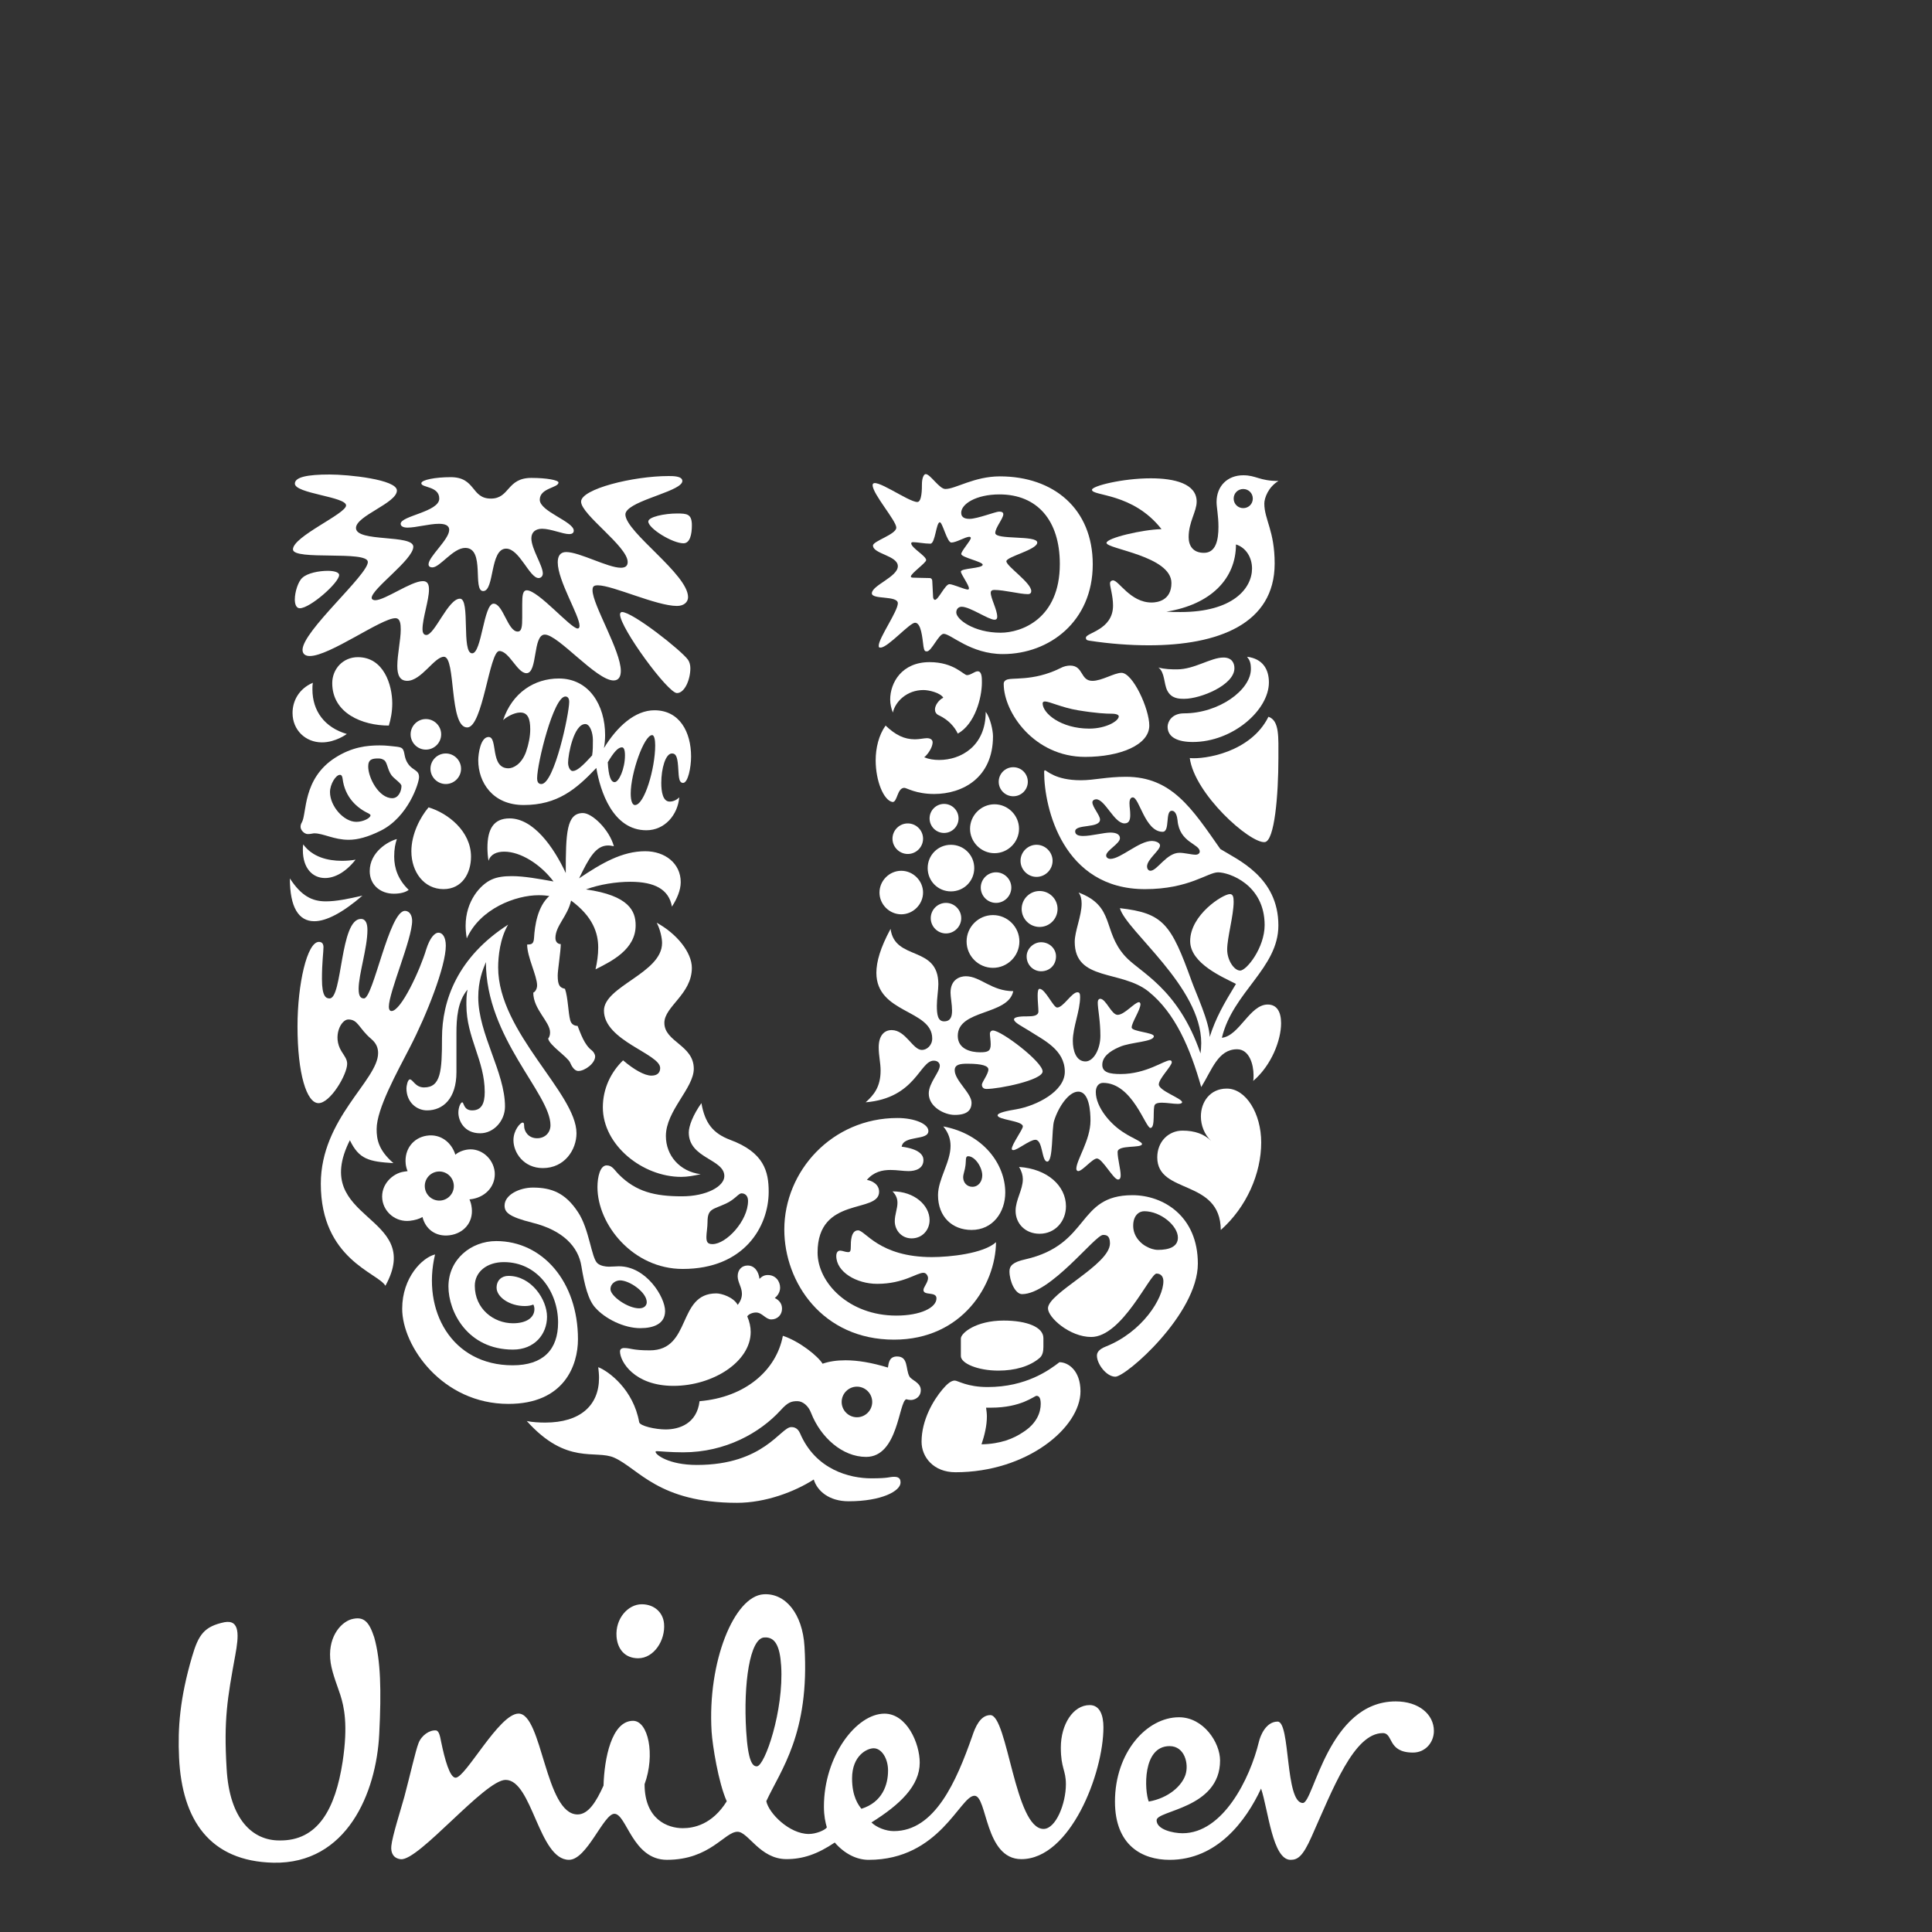<?xml version="1.0" encoding="utf-8"?>
<!-- Generator: Adobe Illustrator 15.0.0, SVG Export Plug-In . SVG Version: 6.00 Build 0)  -->
<!DOCTYPE svg PUBLIC "-//W3C//DTD SVG 1.1//EN" "http://www.w3.org/Graphics/SVG/1.1/DTD/svg11.dtd">
<svg version="1.1" id="Layer_1" xmlns="http://www.w3.org/2000/svg" xmlns:xlink="http://www.w3.org/1999/xlink" x="0px" y="0px"
	 width="85.04px" height="85.04px" viewBox="0 0 85.04 85.04" enable-background="new 0 0 85.04 85.04" xml:space="preserve">
<rect x="0" y="0" width="85.04" height="85.04" fill="#333333" stroke="none"/>
<g>
	<g>
		<path fill="#FFFFFF" d="M14.981,74.607c-0.09-0.288-0.355-0.937-0.426-1.414c-0.159-1.059,0.395-1.757,0.903-1.916
			c0.571-0.159,0.793,0.127,1.014,0.794c0.286,1.013,0.317,2.343,0.221,4.245c-0.125,2.6-1.425,5.738-4.658,5.674
			c-2.791-0.062-4.025-1.868-4.153-4.626c-0.061-1.3,0.032-2.6,0.57-4.437c0.286-0.985,0.541-1.335,1.427-1.523
			c0.697-0.127,0.634,0.602,0.476,1.459c-0.347,1.901-0.509,2.82-0.38,4.977c0.125,2.282,1.173,3.17,2.314,3.17
			c1.712,0.033,2.472-1.395,2.791-3.456C15.331,75.906,15.141,75.114,14.981,74.607z M51.482,76.858
			c0.666,0,0.857,0.789,0.697,1.267c-0.158,0.474-0.729,1.016-1.615,1.174C50.373,78.822,50.277,76.858,51.482,76.858z
			 M39.089,77.933c0-0.536-0.286-0.98-0.632-0.98c-0.289,0-0.952,0.315-0.952,1.33c0,0.796,0.281,1.173,0.412,1.333
			C38.834,79.33,39.089,78.567,39.089,77.933z M29.229,71.468c-0.045-0.509-0.444-0.854-0.983-0.854
			c-0.602,0-1.168,0.631-1.108,1.424c0.039,0.522,0.346,0.953,0.953,0.953C28.786,72.99,29.293,72.198,29.229,71.468z
			 M34.384,73.329c-0.055-0.886-0.27-1.286-0.746-1.254c-0.631,0.038-0.922,2.024-0.794,4.112c0.082,1.363,0.285,1.572,0.474,1.56
			C33.667,77.726,34.505,75.292,34.384,73.329z M55.413,76.666c-0.393,1.63-1.584,4.027-3.36,4.027
			c-0.412,0-1.143-0.159-1.143-0.571c0-0.445,2.793-0.507,2.793-2.631c0-0.791-0.729-1.903-1.808-1.903
			c-1.427,0-2.818,1.555-2.818,3.711c0,1.932,1.2,2.565,2.405,2.565c2.092,0,3.36-1.712,4.026-3.138
			c0.318,0.95,0.504,3.138,1.3,3.138c0.316,0,0.539-0.158,0.92-1.013c0.948-2.125,1.869-4.566,3.139-4.566
			c0.474,0,0.19,0.857,1.33,0.857c0.538,0,0.918-0.442,0.918-0.952c0-0.73-0.665-1.3-1.679-1.3c-2.98,0-3.611,4.471-4.089,4.471
			c-0.792,0-0.539-3.582-1.11-3.582C55.729,75.779,55.48,76.384,55.413,76.666z M30.054,80.47c0.476,0,1.292-0.153,1.935-1.184
			c-0.368-0.816-0.629-2.467-0.667-3.067c-0.189-3.073,0.995-5.964,2.291-6.044c0.95-0.058,1.711,0.842,1.798,2.3
			c0.234,3.828-1.042,5.427-1.681,6.806c0.108,0.534,1.016,1.444,1.871,1.444c0.315,0,0.698-0.158,0.794-0.287
			c-0.064-0.22-0.129-0.506-0.129-0.919c0-2.219,1.427-4.09,2.665-4.09c0.981,0,1.552,1.3,1.552,2.157
			c0,1.013-0.856,1.839-2.125,2.632c0.224,0.22,0.634,0.381,0.984,0.381c1.808,0,2.755-2.188,3.456-4.187
			c0.126-0.381,0.349-0.919,0.793-0.919c0.76,0,1.078,5.01,2.342,5.01c0.541,0,0.984-1.112,0.984-1.966
			c0-0.634-0.223-0.697-0.223-1.618c0-1.013,0.539-1.867,1.271-1.867c0.444,0,0.604,0.441,0.604,0.979
			c0,2.029-1.461,5.802-3.613,5.802c-1.62,0-1.493-2.79-2.063-2.79c-0.637,0-1.524,2.821-4.659,2.821
			c-0.51,0-1.048-0.252-1.491-0.762c-0.76,0.51-1.396,0.73-2.126,0.73c-1.171,0-1.679-1.204-2.154-1.204
			c-0.572,0-1.203,1.235-3.107,1.235c-1.521,0-1.775-2.026-2.313-2.026c-0.477,0-1.205,2.026-1.998,2.026
			c-1.333,0-1.616-3.518-2.791-3.518c-0.918,0-3.823,3.574-4.612,3.491c-0.317-0.033-0.451-0.27-0.417-0.586
			c0.044-0.439,0.422-1.613,0.575-2.169c0.256-0.964,0.491-2.02,0.623-2.356c0.13-0.34,0.483-0.583,0.765-0.557
			c0.143,0.013,0.185,0.279,0.229,0.498c0.16,0.783,0.384,1.583,0.636,1.583c0.445,0,1.916-2.822,2.771-2.822
			c1.048,0,1.173,4.439,2.599,4.439c0.477,0,0.826-0.569,1.142-1.27c0.033-1.174,0.349-2.851,1.3-2.851
			c0.667,0,0.984,1.488,0.507,2.789C28.374,80.089,29.387,80.47,30.054,80.47"/>
	</g>
	<path fill="#FFFFFF" d="M52.134,30.759c-0.236,0-0.572,0-0.758-0.369c-0.151-0.303-0.101-0.791-0.386-1.01
		c0.285,0.083,0.588,0.083,0.824,0.083c0.758,0,1.481-0.521,2.037-0.521c0.366,0,0.484,0.236,0.484,0.47
		C54.336,30.154,52.843,30.759,52.134,30.759z M52.504,32.66c1.748,0,3.349-1.396,3.349-2.624c0-0.573-0.271-1.043-0.961-1.127
		c0.118,0.151,0.168,0.269,0.168,0.538c0,0.925-1.409,1.952-2.941,1.952c-0.557,0-0.725,0.387-0.725,0.588
		C51.394,32.458,51.848,32.66,52.504,32.66z M52.369,33.367c0.22,1.597,2.641,3.75,3.297,3.7c0.438-0.037,0.605-2.086,0.605-3.7
		c0-0.925,0.052-1.649-0.438-1.818C55.06,33.114,53.026,33.434,52.369,33.367"/>
	<path fill="#FFFFFF" d="M14.508,43.947c0.571,0,0.453-3.499,1.378-3.499c0.219,0,0.287,0.218,0.287,0.487
		c0,0.791-0.387,1.953-0.387,2.591c0,0.32,0.084,0.421,0.236,0.421c0.404,0,1.11-3.853,1.8-3.853c0.219,0,0.319,0.219,0.319,0.438
		c0,0.808-1.025,3.129-1.025,3.784c0,0.102,0.033,0.186,0.118,0.186c0.421,0,1.261-1.816,1.53-2.724
		c0.151-0.472,0.353-0.724,0.539-0.724c0.168,0,0.32,0.186,0.32,0.573c0,0.908-0.841,3.044-1.582,4.475
		c-0.571,1.109-1.463,2.706-1.463,3.598c0,0.455,0.083,0.926,0.739,1.497c-1.076-0.066-1.514-0.168-1.917-1.008
		c-1.8,3.582,3.313,3.229,1.564,6.407c-0.32-0.571-2.843-1.16-2.843-4.49c0-2.877,2.522-4.559,2.522-5.752
		c0-0.236-0.083-0.438-0.302-0.623c-0.556-0.472-0.573-0.857-1.01-0.857c-0.318,0-0.707,0.739-0.303,1.396
		c0.135,0.219,0.253,0.354,0.253,0.555c0,0.471-0.741,1.732-1.261,1.732c-0.522,0-0.925-1.294-0.925-3.38
		c0-1.852,0.42-3.718,0.942-3.718c0.15,0,0.201,0.101,0.201,0.236c0,0.219-0.067,0.656-0.067,1.396
		C14.171,43.879,14.356,43.947,14.508,43.947"/>
	<path fill="#FFFFFF" d="M18.796,48.875c0.707,0,1.295-0.523,1.295-1.681v-1.718c0-0.655,0.051-1.396,0.488-1.918
		c-0.05,0.22-0.05,0.455-0.05,0.674c0,1.446,0.807,2.439,0.807,3.835c0,0.521-0.151,0.808-0.554,0.808
		c-0.387,0-0.354-0.354-0.438-0.354c-0.067,0-0.168,0.218-0.168,0.454c0,0.353,0.252,0.908,0.959,0.908
		c0.605,0,1.093-0.556,1.093-1.177c0-1.513-1.177-3.197-1.177-4.811c0-0.707,0.185-1.177,0.337-1.548
		c0,3.347,2.842,5.787,2.842,7.182c0,0.32-0.235,0.573-0.588,0.573c-0.387,0-0.572-0.305-0.572-0.54c0-0.117-0.017-0.15-0.067-0.15
		c-0.1,0-0.403,0.336-0.403,0.774c0,0.554,0.454,1.229,1.295,1.229c0.958,0,1.48-0.81,1.48-1.532c0-1.766-3.448-4.44-3.448-7.299
		c0-0.488,0.083-1.279,0.438-1.884c-2.221,1.429-2.91,3.331-2.91,4.995c0,1.447-0.05,2.17-0.79,2.17
		c-0.388,0-0.488-0.353-0.623-0.353c-0.101,0-0.152,0.303-0.152,0.386C17.888,48.521,18.343,48.875,18.796,48.875"/>
	<path fill="#FFFFFF" d="M44.28,29.935c0.213-0.143,1.161,0.084,2.388-0.522c0.151-0.083,0.303-0.116,0.438-0.116
		c0.589,0,0.438,0.672,0.977,0.672c0.42,0,0.96-0.353,1.28-0.353c0.5,0,1.225,1.581,1.225,2.321c0,0.857-1.293,1.379-2.825,1.379
		c-2.235,0-3.583-1.952-3.583-3.213C44.179,30.002,44.23,29.968,44.28,29.935z M47.946,32.071c0.741,0,1.298-0.336,1.298-0.539
		c0-0.066-0.102-0.117-0.321-0.117c-0.219,0-0.657-0.017-1.48-0.152c-0.708-0.118-1.246-0.387-1.449-0.387
		c-0.066,0-0.101,0.034-0.101,0.084C45.893,31.399,46.701,32.071,47.946,32.071"/>
	<path fill="#FFFFFF" d="M19.15,55.216c-0.555,0.135-1.447,1.008-1.447,2.391c0,1.646,1.767,4.188,4.676,4.188
		c2.455,0,3.061-1.699,3.061-2.845c0-2.539-1.563-4.322-3.598-4.322c-1.11,0-2.103,0.808-2.103,2.001
		c0,1.111,0.841,2.776,2.843,2.776c0.941,0,1.496-0.674,1.496-1.446c0-0.757-0.689-1.799-1.699-1.799
		c-0.302,0-0.521,0.199-0.521,0.521c0,0.401,0.555,0.807,1.245,0.807c0.167,0,0.302-0.034,0.37-0.067
		c0.033,0.051,0.05,0.135,0.05,0.202c0,0.387-0.37,0.623-0.941,0.623c-0.858,0-1.683-0.639-1.683-1.65
		c0-0.604,0.522-1.042,1.278-1.042c1.497,0,2.388,1.329,2.388,2.658c0,1.193-0.655,1.884-2,1.884
		C19.873,60.095,18.562,57.672,19.15,55.216"/>
	<path fill="#FFFFFF" d="M38.351,65.071c0.806,0,0.764-0.067,1.017-0.067c0.252,0,0.271,0.151,0.271,0.253
		c0,0.37-0.825,0.824-2.288,0.824c-0.858,0-1.38-0.454-1.532-0.958c-0.84,0.538-2.119,1.026-3.38,1.026
		c-3.447,0-4.323-1.499-5.399-1.985c-0.825-0.37-2.086,0.354-3.853-1.615c0.236,0.051,0.556,0.068,0.808,0.068
		c1.547,0,2.372-0.756,2.372-1.969c0-0.152-0.018-0.318-0.034-0.47c0.471,0.186,1.548,0.992,1.801,2.421
		c0.033,0.169,0.722,0.32,1.16,0.32c0.606,0,1.379-0.253,1.498-1.244c2.018-0.169,3.382-1.362,3.667-2.878
		c0.722,0.236,1.546,0.893,1.748,1.229c0.286-0.101,0.622-0.151,1.009-0.151c0.538,0,1.144,0.101,1.867,0.32
		c0.033-0.22,0.066-0.488,0.403-0.488c0.504,0,0.369,0.555,0.54,0.873c0.083,0.169,0.504,0.269,0.504,0.605
		c0,0.32-0.271,0.438-0.438,0.438c-0.067,0-0.152-0.018-0.203-0.033c-0.336,0.118-0.353,2.538-1.766,2.538
		c-1.042,0-2.001-0.857-2.421-1.933c-0.118-0.319-0.37-0.521-0.605-0.521c-0.269,0-0.421,0.05-0.74,0.404
		c-0.908,0.99-2.422,1.848-4.289,1.848c-0.572,0-1.026-0.05-1.144-0.05c-0.068,0-0.068,0.016-0.068,0.033
		c0,0.118,0.572,0.573,1.817,0.573c2.96,0,3.684-1.666,4.155-1.666c0.068,0,0.269,0,0.386,0.27
		C35.903,64.701,37.409,65.071,38.351,65.071z M37.047,61.71c0,0.37,0.303,0.673,0.673,0.673c0.37,0,0.672-0.303,0.672-0.673
		c0-0.371-0.302-0.674-0.672-0.674C37.35,61.036,37.047,61.339,37.047,61.71"/>
	<path fill="#FFFFFF" d="M50.367,53.314c-0.234,0-0.488,0.186-0.488,0.642c0,0.503,0.388,0.823,0.606,0.923
		c0.118,0.067,0.303,0.136,0.486,0.136c0.49,0,0.876-0.136,0.876-0.54C51.848,53.956,51.09,53.314,50.367,53.314z M48.553,54.357
		c-0.353,0-2.307,2.606-3.566,2.606c-0.302,0-0.554-0.571-0.554-1.007c0-0.236,0.151-0.404,0.69-0.522
		c2.892-0.655,2.252-2.826,4.723-2.826c1.362,0,2.879,0.926,2.879,3.012c0,2.22-3.161,4.978-3.632,4.978
		c-0.389,0-0.81-0.555-0.81-0.925c0-0.116,0.052-0.269,0.388-0.402c1.613-0.641,2.537-2.121,2.537-2.878
		c0-0.169-0.084-0.335-0.303-0.335c-0.285,0-1.51,2.791-2.874,2.791c-0.943,0-1.903-0.855-1.903-1.261
		c0-0.674,2.729-1.917,2.729-2.86C48.856,54.373,48.688,54.357,48.553,54.357"/>
	<path fill="#FFFFFF" d="M15.265,32.307c0,0-0.488,0.37-1.093,0.37c-0.723,0-1.295-0.539-1.295-1.295
		c0-0.521,0.27-1.059,0.892-1.329c-0.017,0.102-0.017,0.185-0.017,0.287C13.751,31.298,14.29,32.021,15.265,32.307z M18.864,35.537
		c-0.37,0.437-0.757,1.177-0.757,1.934c0,0.908,0.556,1.665,1.414,1.665c0.824,0,1.211-0.706,1.211-1.429
		C20.732,36.579,19.706,35.788,18.864,35.537z M13.281,36.209c-0.032,0.051-0.051,0.118-0.051,0.185
		c0,0.152,0.169,0.319,0.319,0.319c0.134,0,0.219-0.033,0.286-0.033c0.403,0,0.858,0.285,1.514,0.285
		c0.386,0,0.841-0.118,1.413-0.403c1.211-0.606,1.683-2.103,1.683-2.355c0-0.32-0.257-0.278-0.472-0.572
		c-0.214-0.293-0.132-0.553-0.27-0.69c-0.078-0.079-0.319-0.084-0.623-0.118c-0.101-0.011-0.235-0.017-0.37-0.017
		c-0.554,0-1.212,0.068-1.951,0.539C13.3,34.281,13.516,35.823,13.281,36.209z M17.233,34.124c0.116,0.158,0.438,0.354,0.438,0.471
		c0,0.235-0.135,0.539-0.404,0.539c-0.589,0-1.06-0.892-1.06-1.397c0-0.319,0.186-0.352,0.437-0.352
		c0.118,0,0.168,0.017,0.252,0.067C17.048,33.535,17.048,33.871,17.233,34.124z M15.685,36.175c-0.555,0-1.16-0.689-1.16-1.312
		c0-0.336,0.252-0.757,0.437-0.757c0.067,0,0.102,0.051,0.118,0.169c0.101,0.824,0.639,1.295,1.144,1.53
		c0.05,0.033,0.084,0.05,0.084,0.083C16.308,36.007,15.988,36.175,15.685,36.175z M17.115,31.937
		c0.084-0.27,0.151-0.605,0.151-0.976c0-0.807-0.371-2.035-1.514-2.035c-0.656,0-1.128,0.521-1.128,1.144
		C14.625,31.399,15.954,31.937,17.115,31.937z M12.759,38.665c0,1.277,0.387,1.884,1.076,1.884c0.538,0,1.262-0.387,2.119-1.127
		c-0.656,0.151-1.161,0.253-1.614,0.253C13.734,39.674,13.264,39.438,12.759,38.665z M13.348,37.168
		c-0.017,0.084-0.017,0.168-0.017,0.252c0,0.79,0.42,1.228,0.976,1.228c0.419,0,0.908-0.252,1.344-0.808
		c-0.184,0.033-0.403,0.05-0.605,0.05C14.424,37.89,13.751,37.723,13.348,37.168z M17.469,36.932
		c-0.388,0.101-1.195,0.572-1.195,1.413c0,0.605,0.471,0.993,1.06,0.993c0.303,0,0.521-0.067,0.656-0.168
		c-0.47-0.454-0.639-0.959-0.639-1.463C17.351,37.353,17.401,37.134,17.469,36.932z M18.074,32.323c0,0.37,0.302,0.673,0.671,0.673
		c0.371,0,0.674-0.303,0.674-0.673c0-0.37-0.303-0.673-0.674-0.673C18.376,31.65,18.074,31.954,18.074,32.323z M18.948,33.837
		c0,0.37,0.304,0.673,0.674,0.673c0.37,0,0.672-0.303,0.672-0.673c0-0.37-0.303-0.672-0.672-0.672
		C19.251,33.165,18.948,33.468,18.948,33.837"/>
	<path fill="#FFFFFF" d="M45.189,42.096c0-0.336,0.303-0.622,0.636-0.622c0.371,0,0.657,0.286,0.657,0.622
		c0,0.387-0.286,0.656-0.657,0.656C45.492,42.752,45.189,42.483,45.189,42.096z M39.284,36.916c0,0.37,0.305,0.673,0.673,0.673
		c0.371,0,0.673-0.303,0.673-0.673c0-0.369-0.303-0.672-0.673-0.672C39.589,36.243,39.284,36.546,39.284,36.916z M38.712,39.287
		c0,0.522,0.437,0.958,0.959,0.958c0.521,0,0.959-0.437,0.959-0.958c0-0.521-0.438-0.958-0.959-0.958
		C39.148,38.328,38.712,38.766,38.712,39.287z M40.833,38.21c0,0.573,0.455,1.026,1.023,1.026c0.572,0,1.027-0.454,1.027-1.026
		c0-0.571-0.456-1.025-1.027-1.025C41.287,37.185,40.833,37.639,40.833,38.21z M40.917,36.023c0,0.354,0.287,0.641,0.637,0.641
		c0.352,0,0.638-0.287,0.638-0.641c0-0.352-0.286-0.638-0.638-0.638C41.204,35.386,40.917,35.671,40.917,36.023z M43.96,34.41
		c0,0.353,0.287,0.639,0.64,0.639c0.354,0,0.641-0.286,0.641-0.639c0-0.354-0.286-0.64-0.641-0.64
		C44.247,33.77,43.96,34.056,43.96,34.41z M42.698,36.479c0,0.588,0.488,1.076,1.077,1.076c0.591,0,1.079-0.487,1.079-1.076
		c0-0.589-0.488-1.077-1.079-1.077C43.186,35.402,42.698,35.889,42.698,36.479z M40.968,40.415c0,0.37,0.303,0.672,0.67,0.672
		c0.369,0,0.672-0.303,0.672-0.672c0-0.371-0.303-0.673-0.672-0.673C41.271,39.742,40.968,40.044,40.968,40.415z M43.17,39.068
		c0,0.371,0.302,0.674,0.672,0.674c0.37,0,0.673-0.303,0.673-0.674c0-0.369-0.304-0.672-0.673-0.672
		C43.472,38.396,43.17,38.699,43.17,39.068z M42.546,41.44c0,0.639,0.521,1.161,1.161,1.161c0.64,0,1.163-0.522,1.163-1.161
		c0-0.639-0.522-1.161-1.163-1.161C43.068,40.279,42.546,40.801,42.546,41.44z M44.97,40.009c0,0.438,0.354,0.792,0.789,0.792
		c0.438,0,0.791-0.354,0.791-0.792c0-0.437-0.354-0.79-0.791-0.79C45.324,39.22,44.97,39.573,44.97,40.009z M44.92,37.89
		c0,0.388,0.321,0.708,0.703,0.708c0.388,0,0.708-0.319,0.708-0.708c0-0.386-0.32-0.706-0.708-0.706
		C45.241,37.185,44.92,37.504,44.92,37.89"/>
	<path fill="#FFFFFF" d="M46.633,59.96c-0.437,0.337-1.46,1.093-3.161,1.093c-0.908,0-1.313-0.286-1.448-0.286
		c-0.168,0-0.353,0.168-0.538,0.388c-0.4,0.471-0.922,1.345-0.922,2.305c0,0.671,0.522,1.343,1.494,1.343
		c3.148,0,5.501-1.967,5.501-3.564C47.559,60.33,47.021,59.96,46.633,59.96z M45.759,59.774c0.136-0.115,0.168-0.302,0.168-0.488
		v-0.387c0-0.489-0.737-0.772-1.748-0.772c-1.229,0-1.885,0.554-1.885,0.79v0.773c0,0.32,0.741,0.64,1.65,0.64
		C44.669,60.33,45.324,60.146,45.759,59.774z M45.623,61.44c0.085,0,0.186,0.049,0.186,0.354c0,0.369-0.168,0.857-0.771,1.242
		c-0.422,0.287-0.994,0.522-1.835,0.538c0.135-0.402,0.236-0.824,0.236-1.226c0-0.135-0.017-0.236-0.035-0.387h0.219
		C44.955,61.962,45.526,61.44,45.623,61.44"/>
	<path fill="#FFFFFF" d="M39.2,40.886c0.185,1.429,2.103,0.706,2.103,2.438c0,0.253-0.066,0.624-0.066,0.942
		c0,0.371,0.034,0.69,0.317,0.69c0.285,0,0.352-0.201,0.352-0.471c0-0.271-0.067-0.606-0.067-0.791c0-0.59,0.421-0.723,0.674-0.723
		c0.64,0,1.128,0.656,2.087,0.656c-0.219,1.077-2.442,0.79-2.442,1.968c0,0.59,0.59,0.723,0.978,0.723
		c0.353,0,0.471-0.05,0.471-0.352c0-0.169-0.035-0.354-0.035-0.472c0-0.068,0.052-0.135,0.135-0.135
		c0.371,0,2.185,1.379,2.185,1.801c0,0.386-1.915,0.772-2.47,0.772c-0.168,0-0.203-0.117-0.203-0.185
		c0-0.117,0.286-0.472,0.286-0.672c0-0.152-0.251-0.254-0.926-0.254c-0.32,0-0.556,0.034-0.556,0.287
		c0,0.453,0.741,1.009,0.741,1.428c0,0.338-0.201,0.539-0.741,0.539c-0.455,0-1.142-0.354-1.142-0.941
		c0-0.471,0.486-0.94,0.486-1.229c0-0.084-0.065-0.218-0.266-0.218c-0.623,0-0.791,1.647-2.997,1.833
		c0.354-0.319,0.657-0.673,0.657-1.396c0-0.353-0.083-0.64-0.083-1.025c0-0.506,0.235-0.758,0.57-0.758
		c0.622,0,0.925,0.874,1.331,0.874c0.218,0,0.454-0.201,0.454-0.504c0-1.279-2.458-1.093-2.458-2.893
		C38.577,42.332,38.746,41.726,39.2,40.886z M47.222,45.813c0,0.421,0.138,0.908,0.557,0.908c0.354,0,0.656-0.537,0.656-1.127
		c0-0.673-0.116-1.194-0.116-1.464c0-0.117,0.05-0.167,0.116-0.167c0.253,0.017,0.488,0.707,0.758,0.707
		c0.303,0,0.755-0.557,0.94-0.557c0.05,0,0.066,0.068,0.066,0.085c0,0.253-0.387,0.809-0.387,1.027c0,0.185,0.976,0.218,0.976,0.386
		c0,0.253-1.023,0.253-1.511,0.472c-0.472,0.201-0.758,0.454-0.758,0.79c0,0.337,0.337,0.403,0.808,0.403
		c1.125,0,1.915-0.604,2.167-0.604c0.051,0,0.084,0.033,0.084,0.083c0,0.169-0.571,0.724-0.571,0.977c0,0.285,1.043,0.62,1.026,0.79
		c-0.018,0.05-0.084,0.067-0.202,0.067c-0.186,0-0.471-0.052-0.691-0.052c-0.133,0-0.251,0.018-0.303,0.084
		c-0.117,0.136,0.035,1.027-0.2,1.027c-0.22,0-0.791-1.984-2.084-1.984c-0.185,0-0.32,0.151-0.32,0.403
		c0,0.672,0.658,1.445,1.281,1.816c0.28,0.186,0.753,0.37,0.753,0.472c0,0.201-1.074,0.017-1.074,0.353
		c0,0.303,0.135,0.758,0.135,1.026c0,0.084-0.017,0.185-0.118,0.185c-0.201,0-0.689-0.926-0.926-0.926
		c-0.201,0-0.64,0.555-0.825,0.555c-0.05,0-0.083-0.05-0.083-0.1c0-0.388,0.623-1.261,0.623-2.12c0-0.403-0.052-1.278-0.54-1.278
		c-0.403,0-0.858,0.64-1.06,1.278c-0.117,0.37-0.034,1.801-0.304,1.801c-0.253,0-0.185-0.959-0.522-0.959
		c-0.248,0-0.787,0.454-0.972,0.454c-0.034,0-0.067-0.018-0.067-0.051c0-0.201,0.488-0.857,0.488-0.992
		c0-0.253-1.111-0.285-1.111-0.487c0-0.118,0.437-0.202,0.841-0.27c0.854-0.151,2.117-0.774,2.117-1.648
		c0-0.976-0.942-1.396-1.562-1.8c-0.321-0.201-0.674-0.369-0.674-0.504s0.404-0.135,0.572-0.135c0.252,0,0.502-0.018,0.502-0.219
		c0-0.151-0.034-0.454-0.034-0.69c0-0.168,0.017-0.303,0.085-0.303c0.252,0,0.605,0.824,0.773,0.824
		c0.271,0,0.641-0.672,0.893-0.672c0.084,0,0.118,0.05,0.118,0.202C47.543,44.501,47.222,45.207,47.222,45.813"/>
	<path fill="#FFFFFF" d="M39.688,50.473c0.774,0.101,0.959,0.369,0.959,0.588c0,0.371-0.336,0.487-0.658,0.487
		c-0.235,0-0.504-0.05-0.79-0.05c-0.371,0-0.741,0.084-1.042,0.438c0.218,0.033,0.538,0.186,0.538,0.522
		c0,0.976-2.708,0.168-2.708,2.675c0,1.327,1.379,2.775,3.464,2.775c1.078,0,1.769-0.354,1.769-0.759
		c0-0.318-0.573-0.101-0.573-0.37c0-0.117,0.202-0.336,0.202-0.521c0-0.082-0.067-0.234-0.202-0.234
		c-0.303,0-0.875,0.486-2.037,0.486c-0.908,0-1.8-0.52-1.8-1.227c0-0.15,0.068-0.235,0.169-0.235c0.1,0,0.235,0.067,0.353,0.067
		c0.101,0,0.117-0.067,0.117-0.252c0-0.187,0-0.707,0.319-0.707c0.32,0,0.926,1.177,3.25,1.177c0.77,0,2.269-0.15,2.823-0.656
		c-0.017,1.852-1.464,4.29-4.49,4.29c-3.147,0-4.829-2.523-4.829-4.845c0-2.574,2.102-4.911,4.979-4.911
		c0.739,0,1.363,0.252,1.363,0.571C40.866,50.222,39.772,49.951,39.688,50.473z M44.854,51.365c0.116,0.183,0.168,0.369,0.168,0.537
		c0,0.472-0.319,0.907-0.319,1.396c0,0.555,0.421,1.008,1.057,1.008c0.689,0,1.16-0.554,1.16-1.21
		C46.919,52.205,46.113,51.448,44.854,51.365z M39.284,52.44c0.168,0.168,0.219,0.336,0.219,0.506c0,0.251-0.118,0.521-0.118,0.807
		c0,0.403,0.303,0.756,0.74,0.756c0.473,0,0.792-0.37,0.792-0.806C40.917,53.062,40.259,52.44,39.284,52.44z M41.52,49.581
		c1.769,0.336,2.728,1.666,2.728,2.911c0,0.857-0.54,1.646-1.482,1.646c-0.859,0-1.478-0.588-1.478-1.53
		c0-0.706,0.552-1.446,0.552-2.17C41.839,50.153,41.756,49.867,41.52,49.581z M42.395,51.818c0,0.235,0.168,0.421,0.405,0.421
		c0.268,0,0.436-0.235,0.436-0.505c0-0.353-0.319-0.841-0.623-0.841c-0.134,0-0.083,0.201-0.118,0.42
		C42.479,51.481,42.395,51.684,42.395,51.818"/>
	<path fill="#FFFFFF" d="M23.827,34.511c0.572,0,1.227-3.095,1.227-3.617c0-0.135-0.05-0.236-0.168-0.236
		c-0.521,0-1.244,2.944-1.244,3.601C23.642,34.376,23.674,34.511,23.827,34.511z M27.948,35.436c0.419,0,0.891-1.615,0.891-2.625
		c0-0.219-0.033-0.454-0.135-0.454c-0.353,0-0.942,1.665-0.942,2.573C27.762,35.284,27.847,35.436,27.948,35.436z M25.205,33.938
		c0.185,0,0.421-0.203,0.859-0.689c0.033-0.219,0.033-0.421,0.033-0.673c0-0.336-0.134-0.706-0.335-0.706
		c-0.506,0-0.757,1.346-0.757,1.699C25.004,33.77,25.104,33.938,25.205,33.938z M27.509,33.249c0-0.286-0.068-0.354-0.134-0.354
		c-0.169,0-0.354,0.203-0.623,0.657c0.034,0.605,0.134,0.875,0.303,0.875C27.241,34.426,27.509,33.837,27.509,33.249z
		 M28.805,31.264c1.11,0,1.614,0.959,1.614,2.036c0,0.471-0.134,1.161-0.353,1.161c-0.219,0-0.185-0.387-0.219-0.741
		c-0.033-0.455-0.118-0.555-0.27-0.555c-0.286,0-0.47,0.672-0.47,1.295c0,0.386,0.067,0.823,0.37,0.823
		c0.168,0,0.32-0.084,0.421-0.185c-0.067,0.773-0.64,1.447-1.447,1.447c-1.48,0-2.035-1.733-2.203-2.743
		c-0.892,0.942-1.715,1.632-3.196,1.632c-1.378,0-2.001-1.009-2.001-1.968c0-0.286,0.101-1.026,0.455-1.026
		c0.42,0,0.05,1.378,0.874,1.378c0.203,0,0.571-0.168,0.774-0.723c0.117-0.337,0.185-0.689,0.185-0.993
		c0-0.455-0.101-0.74-0.437-0.74c-0.287,0-0.64,0.218-0.758,0.336c0.405-1.21,1.379-1.833,2.455-1.833
		c1.33,0,2.036,1.177,2.036,2.49c0,0.185-0.017,0.386-0.051,0.572C27.156,31.987,27.948,31.264,28.805,31.264"/>
	<path fill="#FFFFFF" d="M25.66,35.788c-0.724,0-0.757,0.876-0.757,2.641c-0.539-1.16-1.429-2.406-2.473-2.406
		c-0.706,0-0.975,0.472-0.975,1.295c0,0.168,0.017,0.421,0.05,0.572c0.084-0.285,0.353-0.403,0.689-0.403
		c0.725,0,1.599,0.555,2.17,1.312c-0.656-0.117-1.295-0.235-1.833-0.235c-0.337,0-0.64,0.034-0.892,0.151
		c-0.488,0.218-1.144,0.942-1.144,2.035c0,0.169,0.017,0.353,0.051,0.555c0.588-1.312,2.153-1.901,3.162-1.901
		c0.202,0,0.353,0.017,0.471,0.034c-0.521,0.47-0.639,1.295-0.673,1.85c-0.016,0.269-0.117,0.286-0.303,0.286
		c0,0.554,0.438,1.379,0.438,1.799c0,0.152-0.084,0.287-0.168,0.32c0,0.739,0.739,1.278,0.739,1.749c0,0.117-0.033,0.219-0.084,0.27
		c0.051,0.303,0.865,0.812,0.97,1.067c0.13,0.31,0.275,0.362,0.359,0.362c0.286,0,0.739-0.337,0.739-0.64
		c0-0.101-0.084-0.219-0.15-0.269c-0.32-0.235-0.489-0.74-0.623-1.076c-0.119,0-0.271-0.05-0.324-0.248
		c-0.092-0.349-0.096-0.997-0.231-1.384c-0.219-0.05-0.32-0.135-0.32-0.589c0-0.218,0.135-1.077,0.135-1.379
		c-0.101,0-0.235-0.067-0.235-0.269c0-0.538,0.539-0.958,0.689-1.648c0.959,0.706,1.194,1.429,1.194,2.069
		c0,0.335-0.05,0.655-0.118,0.958c0.707-0.354,1.766-0.875,1.766-1.935c0-0.624-0.286-1.312-2.187-1.582
		c0.588-0.219,1.329-0.336,1.951-0.336c1.077,0,1.699,0.336,1.833,1.093c0.219-0.336,0.387-0.723,0.387-1.076
		c0-0.825-0.69-1.362-1.564-1.362c-1.025,0-1.934,0.538-2.91,1.194c0.438-0.908,0.74-1.447,1.279-1.447
		c0.084,0,0.168,0.017,0.252,0.034C26.82,36.512,26.063,35.788,25.66,35.788"/>
	<path fill="#FFFFFF" d="M53.999,47.916c0.842,0,1.515,1.093,1.515,2.371c0,1.362-0.64,2.844-1.779,3.852
		c-0.018-2.271-2.796-1.547-2.796-3.195c0-0.706,0.506-1.178,1.111-1.178c0.539,0,0.96,0.151,1.262,0.456
		c-0.302-0.288-0.453-0.691-0.453-1.078C52.858,48.504,53.262,47.916,53.999,47.916"/>
	<path fill="#FFFFFF" d="M38.981,31.937c0.438,0.42,0.824,0.605,1.295,0.605c0.187,0,0.405-0.05,0.523-0.05
		c0.152,0,0.252,0.066,0.252,0.185c0,0.185-0.168,0.488-0.37,0.657c0.202,0.083,0.421,0.117,0.658,0.117
		c0.956,0,2.049-0.606,2.049-2.119c0.204,0.268,0.32,0.823,0.32,1.076c0,1.833-1.347,2.54-2.589,2.54
		c-0.807,0-1.212-0.27-1.314-0.27c-0.319,0-0.302,0.64-0.521,0.623c-0.387-0.067-0.74-0.925-0.74-1.833
		C38.544,32.929,38.679,32.357,38.981,31.937z M41.52,30.709c-0.134-0.219-0.637-0.336-0.872-0.336
		c-0.741,0-1.246,0.521-1.347,0.992c-0.067-0.168-0.118-0.37-0.118-0.572c0-0.74,0.506-1.648,1.735-1.648
		c1.074,0,1.495,0.572,1.646,0.572c0.168,0,0.336-0.169,0.471-0.169c0.185,0,0.185,0.286,0.185,0.489
		c0,0.672-0.303,1.833-1.061,2.254c-0.135-0.286-0.403-0.606-0.838-0.808c-0.116-0.05-0.167-0.151-0.167-0.252
		C41.153,31.045,41.32,30.81,41.52,30.709"/>
	<path fill="#FFFFFF" d="M27.291,27.042c0,0.588,2.102,3.465,2.507,3.465c0.337,0,0.589-0.589,0.589-1.095
		c0-0.133-0.034-0.268-0.101-0.369c-0.303-0.421-2.439-2.104-2.91-2.104C27.325,26.94,27.291,26.992,27.291,27.042z M14.928,25.31
		c0,0.337-1.278,1.463-1.732,1.463c-0.168,0-0.219-0.202-0.219-0.386c0-0.336,0.152-0.808,0.337-0.959
		c0.217-0.202,0.723-0.302,1.109-0.302C14.659,25.125,14.928,25.174,14.928,25.31z M30.286,26.285c0-1.01-2.729-2.843-2.759-3.632
		c-0.003-0.073,0.037-0.145,0.098-0.209c0.468-0.493,2.409-0.853,2.409-1.273c0-0.217-0.405-0.217-0.606-0.217
		c-1.563,0-3.851,0.571-3.851,1.126c0,0.573,2.051,1.968,2.051,2.658c0,0.185-0.118,0.252-0.302,0.252
		c-0.572,0-1.817-0.691-2.405-0.691c-0.27,0-0.371,0.185-0.371,0.456c0,0.807,0.959,2.338,0.959,2.791
		c0,0.051-0.017,0.118-0.084,0.118c-0.303,0-1.731-1.681-2.237-1.681c-0.185,0-0.202,0.251-0.202,0.622v0.572
		c0,0.387-0.017,0.622-0.2,0.622c-0.438,0-0.641-1.228-1.061-1.228c-0.437,0-0.522,2.186-0.942,2.186
		c-0.488,0-0.067-2.405-0.538-2.405c-0.521,0-1.111,1.598-1.481,1.598c-0.134,0-0.167-0.135-0.167-0.252
		c0-0.487,0.285-1.277,0.285-1.748c0-0.236-0.067-0.371-0.269-0.371c-0.522,0-1.665,0.841-2.102,0.841
		c-0.068,0-0.152-0.034-0.152-0.102c0-0.403,1.833-1.682,1.833-2.253c0-0.556-2.523-0.185-2.523-0.825
		c0-0.538,1.801-1.093,1.801-1.648c0-0.488-2.137-0.706-2.96-0.706c-0.993,0-1.531,0.117-1.531,0.402
		c0,0.438,2.254,0.573,2.254,0.959c0,0.371-2.338,1.363-2.338,1.935c0,0.505,3.296,0.034,3.296,0.556
		c0,0.571-2.875,3.043-2.875,3.868c0,0.185,0.134,0.27,0.319,0.27c0.875,0,3.145-1.665,3.768-1.665c0.218,0,0.236,0.269,0.236,0.504
		c0,0.438-0.151,1.11-0.151,1.598c0,0.386,0.101,0.655,0.436,0.655c0.624,0,1.194-1.059,1.616-1.059
		c0.537,0,0.217,3.111,1.025,3.111c0.689,0,0.975-3.364,1.413-3.364c0.437,0,0.791,0.976,1.194,0.976
		c0.504,0,0.27-1.699,0.808-1.699c0.588,0,2.27,2.019,3.027,2.019c0.235,0,0.319-0.185,0.319-0.421c0-0.891-1.245-2.909-1.245-3.548
		c0-0.168,0.05-0.219,0.235-0.219c0.656,0,2.574,0.908,3.482,0.908C30.101,26.672,30.286,26.504,30.286,26.285z M28.536,22.955
		c0,0.303,1.06,0.959,1.548,0.959c0.285,0,0.37-0.388,0.37-0.791c0-0.504-0.217-0.521-0.656-0.521
		C29.243,22.602,28.536,22.753,28.536,22.955z M24.583,21.239c0-0.102-0.505-0.203-1.194-0.203c-1.093,0-0.942,0.91-1.783,0.91
		c-0.875,0-0.657-0.943-1.767-0.943c-0.673,0-1.294,0.118-1.294,0.269c0,0.202,0.79,0.118,0.79,0.674
		c0,0.588-1.699,0.757-1.699,1.11c0,0.117,0.134,0.168,0.303,0.168c0.37,0,0.958-0.168,1.379-0.168c0.236,0,0.454,0.05,0.454,0.269
		c0,0.421-0.909,1.178-0.909,1.515c0,0.101,0.084,0.135,0.168,0.135c0.337,0,0.909-0.858,1.447-0.858c0.892,0,0.303,1.9,0.791,1.9
		c0.504,0,0.286-1.868,1.009-1.868c0.589,0,1.026,1.295,1.43,1.295c0.102,0,0.185-0.084,0.185-0.202
		c0-0.353-0.504-1.077-0.504-1.547c0-0.286,0.202-0.421,0.471-0.421c0.386,0,0.908,0.235,1.193,0.235
		c0.101,0,0.202-0.033,0.202-0.151c0-0.404-1.496-0.841-1.496-1.362C23.759,21.475,24.583,21.475,24.583,21.239"/>
	<path fill="#FFFFFF" d="M54.403,23.965c0,1.496-1.092,2.64-3.062,2.959c0.22,0.016,0.422,0.016,0.624,0.016
		c2.303,0,3.145-1.042,3.145-1.917C55.11,24.536,54.841,24.1,54.403,23.965z M51.562,25.663c0-1.194-2.857-1.497-2.857-1.766
		c0-0.218,1.597-0.589,2.42-0.606c-1.262-1.614-3.06-1.446-3.06-1.732c0-0.168,1.346-0.505,2.589-0.505
		c1.043,0,2.019,0.235,2.019,1.026c0,0.438-0.353,0.892-0.353,1.564c0,0.37,0.185,0.69,0.673,0.69c0.522,0,0.639-0.555,0.639-1.145
		c0-0.486-0.083-0.857-0.083-1.092c0-0.707,0.485-1.177,1.175-1.177c0.573,0,0.708,0.251,1.549,0.251
		c-0.454,0.271-0.622,0.759-0.622,0.993c0,0.707,0.455,1.195,0.455,2.642c0,2.657-2.489,3.598-5.536,3.598
		c-0.836,0-1.729-0.067-2.604-0.201c-0.134-0.017-0.169-0.05-0.169-0.134c0-0.219,1.195-0.337,1.195-1.413
		c0-0.421-0.134-0.824-0.134-0.975c0-0.085,0.066-0.135,0.134-0.135c0.254,0,0.758,0.975,1.698,0.975
		C50.938,26.521,51.562,26.437,51.562,25.663z M54.302,21.946c0,0.235,0.185,0.42,0.421,0.42s0.421-0.185,0.421-0.42
		c0-0.236-0.185-0.421-0.421-0.421S54.302,21.71,54.302,21.946"/>
	<path fill="#FFFFFF" d="M52.809,37.487c0-0.353-0.894-0.386-0.978-1.379c-0.017-0.151-0.067-0.42-0.253-0.42
		c-0.303,0-0.066,0.925-0.403,0.925c-0.774,0-1.026-1.514-1.312-1.514c-0.068,0-0.147,0.05-0.147,0.252
		c0,0.186,0.033,0.303,0.033,0.521c0,0.219-0.051,0.371-0.253,0.371c-0.453,0-0.857-1.061-1.245-1.061
		c-0.083,0-0.168,0.051-0.168,0.135c0,0.202,0.336,0.571,0.336,0.756c0,0.404-1.094,0.185-1.094,0.522
		c0,0.152,0.151,0.202,0.353,0.202c0.354,0,0.909-0.15,1.195-0.15c0.17,0,0.422,0.033,0.422,0.251c0,0.236-0.606,0.538-0.606,0.757
		c0,0.101,0.102,0.15,0.185,0.15c0.455,0,1.261-0.79,1.832-0.79c0.101,0,0.353,0.05,0.353,0.202c0,0.218-0.571,0.604-0.571,0.925
		c0,0.084,0.052,0.185,0.151,0.185c0.302,0,0.705-0.79,1.278-0.79c0.219,0,0.539,0.084,0.707,0.084
		C52.757,37.622,52.809,37.538,52.809,37.487z M53.245,45.646c0.27-0.841,0.606-1.431,1.158-2.338
		c-0.552-0.286-2.016-0.892-2.016-1.884c0-1.161,1.445-2.069,1.746-2.069c0.135,0,0.168,0.118,0.168,0.337
		c0,0.605-0.285,1.581-0.285,2.103c0,0.47,0.304,0.926,0.571,0.926c0.286,0,1.078-1.009,1.078-2.002
		c0-1.784-1.566-2.322-2.051-2.322c-0.453,0-1.279,0.74-3.215,0.74c-3.614,0-4.439-3.582-4.439-5.147
		c0-0.067,0.016-0.084,0.032-0.084c0.085,0,0.439,0.438,1.583,0.438c0.591,0,1.128-0.152,1.987-0.152
		c2.015,0,2.907,1.397,4.153,3.179c0.753,0.47,2.555,1.228,2.555,3.364c0,1.884-2.003,2.927-2.487,4.945
		c0.771-0.084,1.226-1.464,2.017-1.464c0.404,0,0.589,0.32,0.589,0.825c0,0.74-0.421,1.851-1.229,2.539
		c0.017-0.066,0.017-0.151,0.017-0.252c0-0.471-0.186-1.143-0.725-1.143c-0.838,0-1.106,0.908-1.578,1.664
		c-0.487-1.715-1.146-3.263-2.321-4.206c-1.191-0.958-3.247-0.438-3.247-2.187c0-0.471,0.304-1.143,0.304-1.682
		c0-0.185-0.034-0.353-0.135-0.488c1.617,0.606,1.044,1.681,2.038,2.792c0.619,0.707,2.334,1.38,3.329,4.289
		c0.016-0.084,0.032-0.302,0.032-0.453c0-2.49-3.294-4.93-3.581-5.939c1.914,0.219,2.251,0.69,3.16,3.213
		C52.639,43.711,53.245,45.007,53.245,45.646"/>
	<path fill="#FFFFFF" d="M44.044,27.85c-1.177,0-1.952-0.588-1.952-0.892c0-0.152,0.1-0.251,0.237-0.251
		c0.369,0,1.177,0.571,1.446,0.571c0.068,0,0.119-0.033,0.119-0.134c0-0.303-0.286-0.808-0.286-1.059
		c0-0.067,0.05-0.118,0.152-0.118c0.453,0,1.126,0.185,1.482,0.185c0.117,0,0.15-0.067,0.15-0.135c0-0.37-1.095-1.094-1.095-1.312
		c0-0.202,1.359-0.505,1.359-0.824c0-0.337-1.848-0.102-1.848-0.421c0-0.235,0.354-0.639,0.354-0.824
		c0-0.084-0.066-0.117-0.185-0.117c-0.152,0-0.959,0.319-1.296,0.319c-0.168,0-0.372-0.033-0.372-0.269
		c0-0.387,0.658-0.807,1.684-0.807c1.663,0,2.657,1.144,2.657,3.062C46.65,27.244,44.955,27.85,44.044,27.85z M40.766,24.654
		c0-0.186-0.658-0.538-0.658-0.74c0-0.033,0.033-0.05,0.084-0.05c0.186,0,0.505,0.067,0.759,0.067c0.219,0,0.253-0.942,0.417-0.942
		c0.118,0,0.319,0.892,0.506,0.892c0.218,0,0.621-0.253,0.791-0.253c0.033,0,0.067,0.017,0.067,0.051
		c0,0.118-0.421,0.571-0.421,0.706c0,0.151,0.944,0.336,0.944,0.471c0,0.168-0.96,0.151-0.96,0.303c0,0.116,0.354,0.588,0.354,0.739
		c0,0.034-0.018,0.051-0.051,0.051c-0.135,0-0.656-0.236-0.808-0.236c-0.185,0-0.486,0.69-0.636,0.69
		c-0.051,0-0.084-0.068-0.084-0.152l-0.034-0.672c0-0.067-0.033-0.135-0.118-0.135c-0.201,0-0.589-0.017-0.707-0.017
		c-0.085,0-0.118-0.017-0.118-0.051C40.092,25.242,40.766,24.772,40.766,24.654z M40.276,27.411c0.271,0,0.322,0.657,0.372,1.043
		c0.033,0.202,0.068,0.218,0.151,0.218c0.203,0,0.521-0.773,0.739-0.773c0.318,0,1.178,0.891,2.608,0.891
		c2.034,0,3.953-1.43,3.953-3.952c0-2.439-1.718-3.87-4.088-3.87c-1.128,0-1.953,0.555-2.392,0.555
		c-0.264,0.017-0.668-0.655-0.872-0.655c-0.083,0-0.167,0.167-0.167,0.454c0,0.186,0,0.774-0.203,0.774
		c-0.405,0-1.967-1.16-1.967-0.741c0,0.387,1.042,1.565,1.042,1.868s-1.026,0.589-1.026,0.79c0,0.371,1.094,0.438,1.094,0.909
		c0,0.471-1.144,0.841-1.144,1.195c0,0.286,1.144,0.084,1.144,0.437c0,0.353-0.841,1.531-0.841,1.866
		c0,0.084,0.016,0.084,0.083,0.084C39.082,28.505,40.04,27.411,40.276,27.411"/>
	<path fill="#FFFFFF" d="M32.657,56.948c0,0.151-0.051,0.32-0.186,0.488c-0.184-0.337-0.706-0.505-0.942-0.505
		c-1.732,0-1.076,2.507-2.926,2.507c-0.774,0-0.841-0.102-1.127-0.102c-0.118,0-0.186,0.051-0.186,0.151
		c0,0.438,0.623,1.514,2.355,1.514s3.398-1.059,3.398-2.372c0-0.22-0.05-0.452-0.151-0.688c0.067-0.102,0.236-0.169,0.387-0.169
		c0.269,0,0.42,0.305,0.671,0.305c0.271,0,0.472-0.203,0.472-0.471c0-0.221-0.118-0.371-0.319-0.473
		c0.134-0.102,0.235-0.27,0.235-0.453c0-0.288-0.202-0.557-0.539-0.557c-0.151,0-0.252,0.052-0.37,0.168
		c-0.033-0.302-0.202-0.587-0.521-0.587c-0.252,0-0.438,0.184-0.438,0.471C32.471,56.443,32.657,56.662,32.657,56.948"/>
	<path fill="#FFFFFF" d="M23.44,53.821c1.345,0.335,2.018,1.058,2.152,1.916c0.135,0.824,0.302,1.498,0.622,1.834
		c0.42,0.472,1.245,0.89,1.969,0.89c0.605,0,1.092-0.199,1.092-0.755c0-0.606-0.824-1.969-2.035-1.969
		c-0.118,0-0.27,0.018-0.438,0.018c-0.151,0-0.371-0.034-0.505-0.151c-0.269-0.236-0.353-1.498-0.858-2.254
		c-0.555-0.842-1.16-1.077-1.984-1.077c-0.588,0-1.245,0.319-1.245,0.79C22.211,53.35,22.363,53.551,23.44,53.821z M28.133,57.588
		c-0.506,0-1.262-0.539-1.262-0.842c0-0.253,0.235-0.388,0.42-0.388c0.421,0,1.177,0.523,1.177,0.96
		C28.468,57.437,28.384,57.588,28.133,57.588"/>
	<path fill="#FFFFFF" d="M26.584,44.485c0-1.078,2.558-1.649,2.558-2.978c0-0.219-0.084-0.605-0.236-0.891
		c0.892,0.487,1.547,1.312,1.547,1.985c0,1.161-1.21,1.699-1.21,2.422c0,0.841,1.295,0.976,1.295,2.019
		c0,0.856-1.228,1.85-1.228,2.96c0,0.857,0.605,1.563,1.53,1.682c-0.302,0.066-0.572,0.118-0.857,0.118
		c-1.7,0-3.448-1.396-3.448-3.062c0-0.823,0.353-1.545,0.891-2.067c0.472,0.404,0.942,0.672,1.245,0.672
		c0.269,0,0.387-0.134,0.387-0.336C29.058,46.386,26.584,45.813,26.584,44.485z M31.95,52.979c-0.577,0.265-0.807,0.219-0.807,0.809
		c0,0.218-0.05,0.503-0.05,0.655c0,0.201,0.033,0.319,0.268,0.319c0.606,0,1.565-1.026,1.565-1.901c0-0.234-0.135-0.334-0.287-0.334
		C32.505,52.526,32.354,52.794,31.95,52.979z M31.883,51.768c0-0.757-1.565-0.774-1.565-1.917c0-0.287,0.185-0.774,0.556-1.296
		c0.152,0.874,0.504,1.329,1.261,1.615c1.497,0.555,1.7,1.396,1.7,2.288c0,1.514-1.061,3.397-3.785,3.397
		c-2.187,0-3.752-1.952-3.752-3.6c0-0.454,0.118-0.958,0.404-0.958c0.253,0,0.337,0.2,0.539,0.402
		c0.757,0.758,1.581,0.959,2.775,0.959C31.093,52.659,31.883,52.222,31.883,51.768"/>
	<path fill="#FFFFFF" d="M19.972,52.133c0.041,0.351-0.21,0.667-0.561,0.709c-0.351,0.04-0.669-0.212-0.709-0.562
		c-0.042-0.352,0.21-0.67,0.561-0.711C19.613,51.528,19.931,51.78,19.972,52.133z M16.828,52.794
		c0.071,0.575,0.606,1.01,1.212,0.941c0.218-0.023,0.42-0.083,0.556-0.167c0.134,0.537,0.586,0.883,1.196,0.804
		c0.62-0.081,1.042-0.568,0.974-1.19c-0.018-0.168-0.05-0.27-0.101-0.388c0,0,0.082-0.009,0.144-0.021
		c0.607-0.114,1.018-0.602,0.966-1.191c-0.066-0.605-0.609-1.054-1.175-0.985c-0.219,0.027-0.422,0.111-0.557,0.229
		c-0.152-0.504-0.625-0.941-1.273-0.835c-0.585,0.098-0.972,0.594-0.914,1.223c0.01,0.103,0.034,0.219,0.085,0.335
		c0,0-0.1,0.016-0.167,0.025C17.281,51.646,16.749,52.141,16.828,52.794"/>
</g>
</svg>

